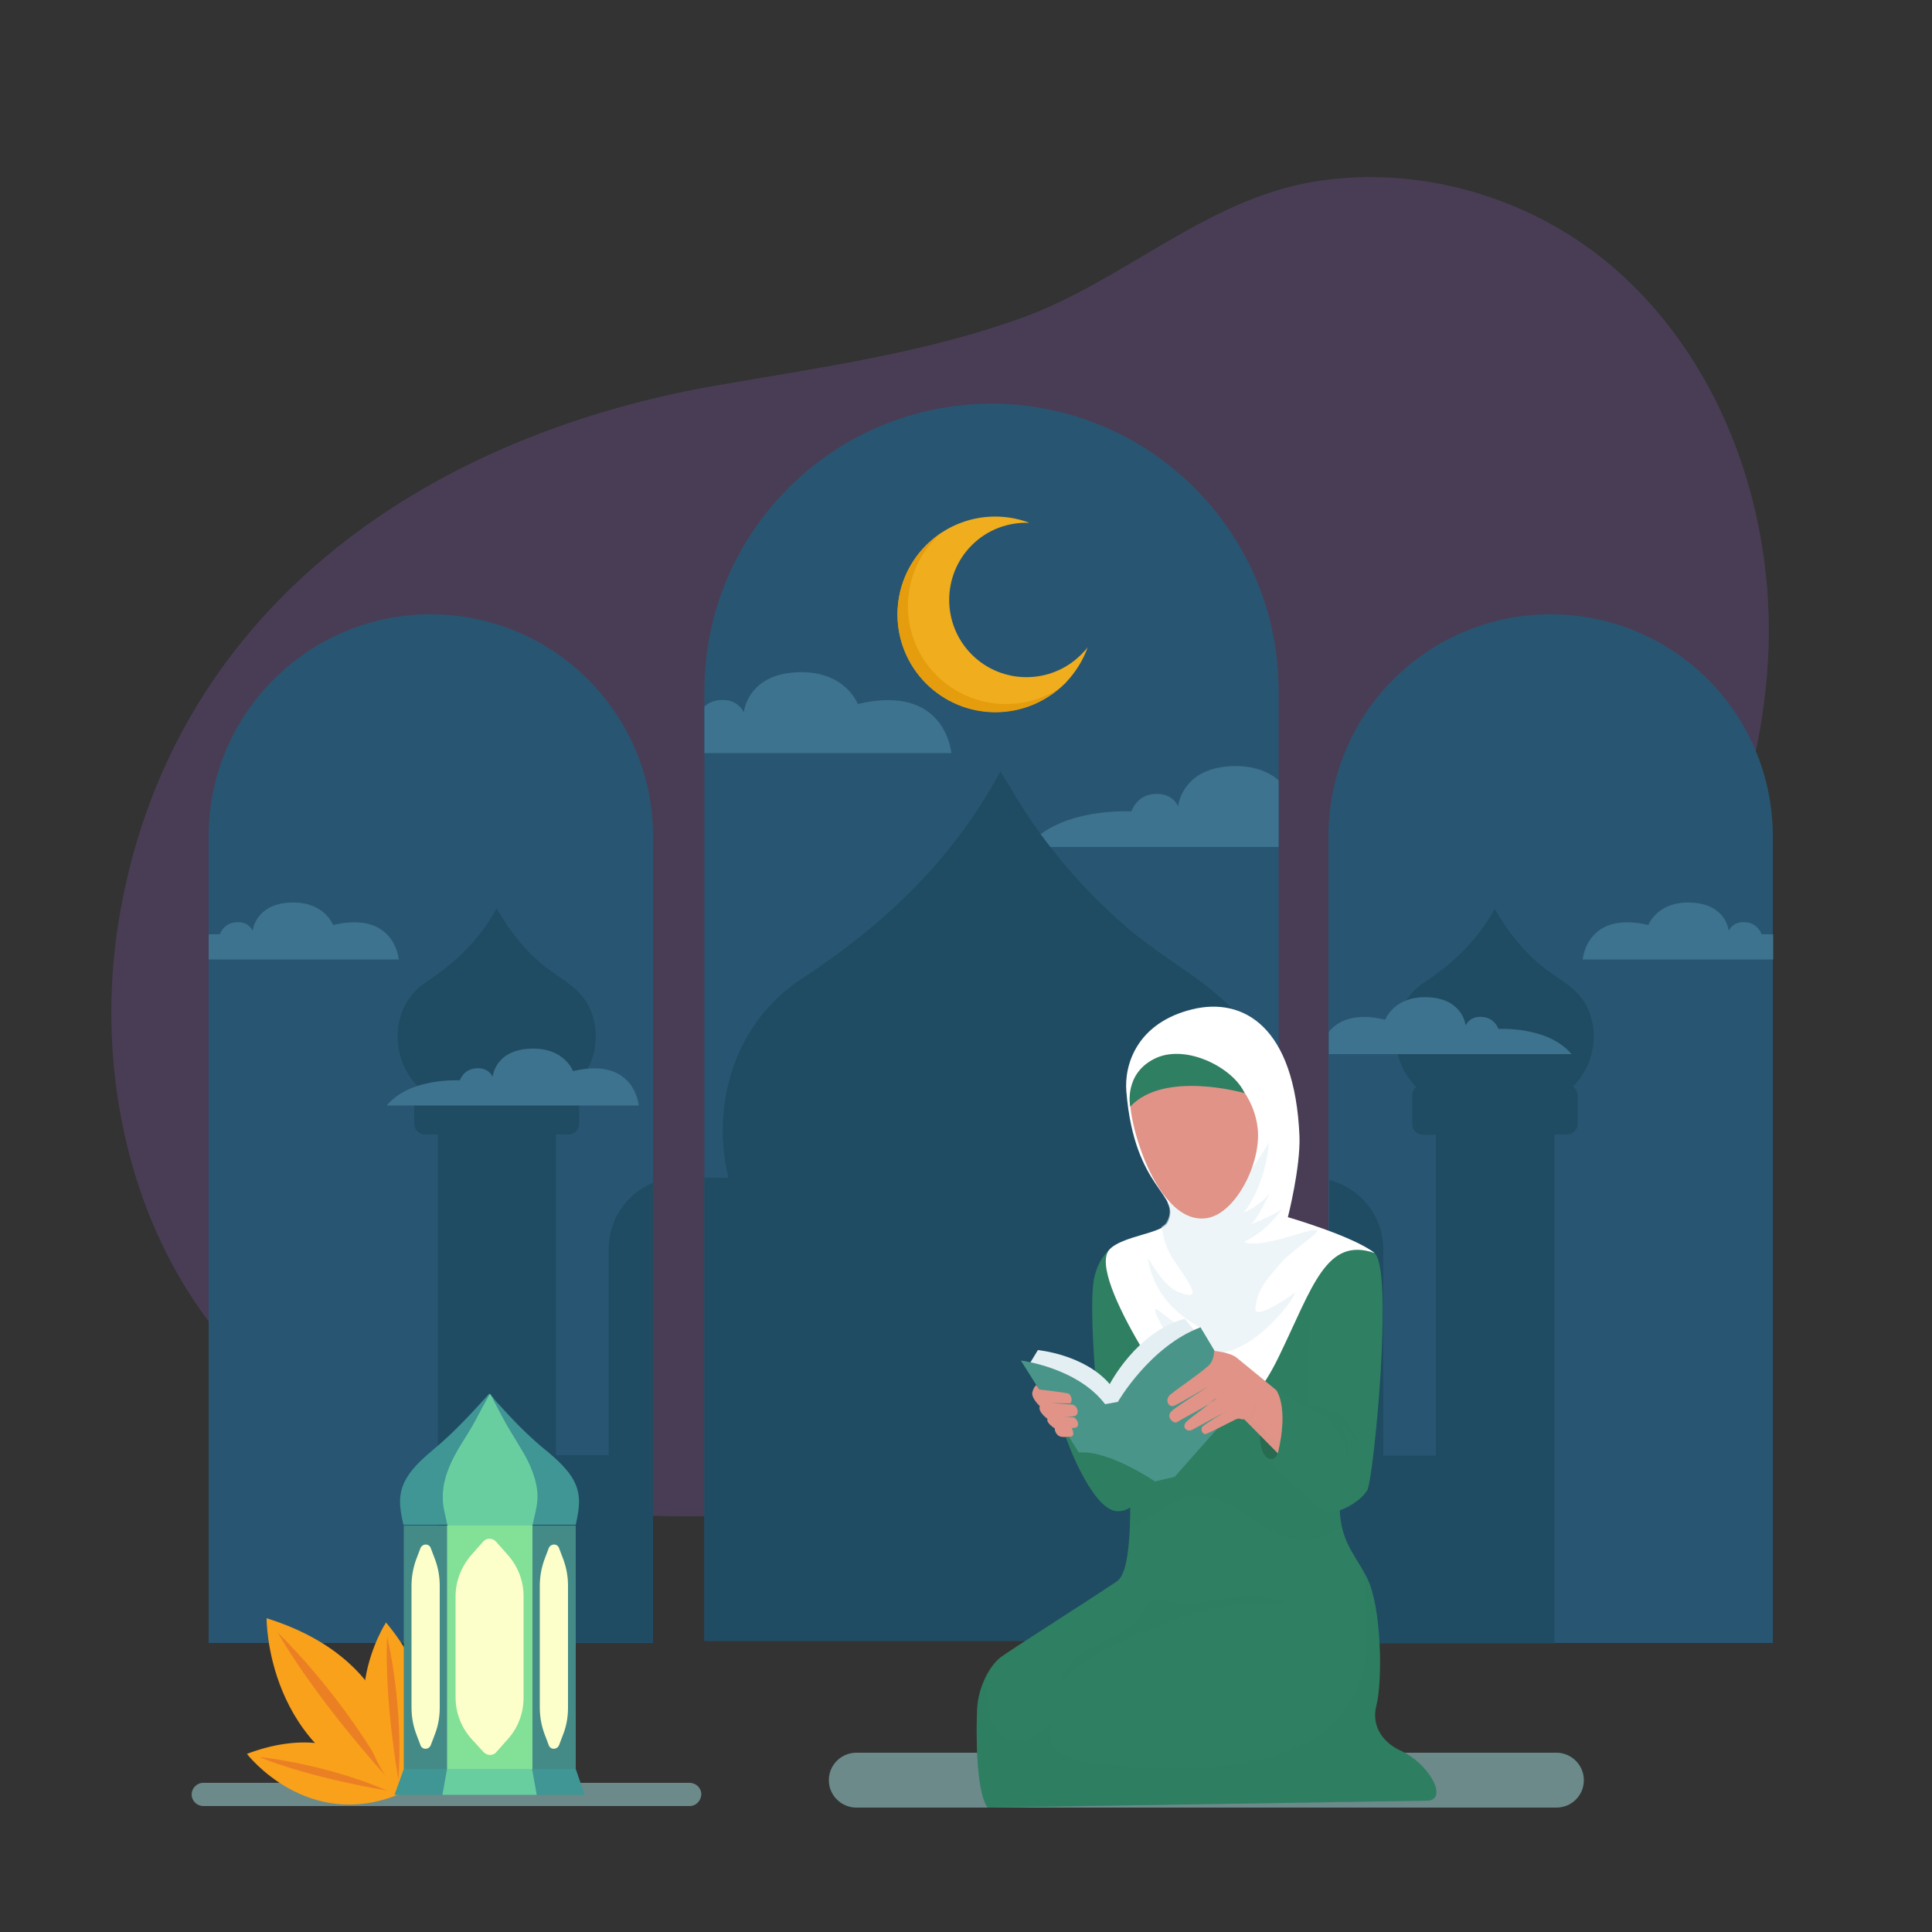 <?xml version="1.0" encoding="utf-8"?>
<!-- Generator: Adobe Illustrator 19.0.0, SVG Export Plug-In . SVG Version: 6.00 Build 0)  -->
<svg version="1.1" xmlns="http://www.w3.org/2000/svg" xmlns:xlink="http://www.w3.org/1999/xlink" x="0px" y="0px"
	 viewBox="0 0 500 500" enable-background="new 0 0 500 500" xml:space="preserve">
<rect x="0" y="0" width="500" height="500" fill="#333333" stroke="none"/>
<g id="BACKGROUND">
</g>
<g id="OBJECTS">
	<path opacity="0.25" fill="#8D5FBD" d="M187,99.5c25.9-4.5,52.3-8.2,77.1-17.1c26.3-9.4,47.6-30.5,75.5-35.3
		c26.9-4.6,55.7,3.6,76.6,21c28.6,23.8,42.7,62.3,41.5,99.4s-16.6,72.9-38.4,103c-28.5,39.3-65.5,72.3-109.4,92.7
		c-67.1,31.1-179.6,48.1-240.7-4.9c-32.9-28.6-45.4-76.1-38.6-119.2c12.8-80.7,78.5-125.8,154-139.2C185.4,99.8,186.2,99.6,187,99.5
		z"/>
	<g>
		<path fill="#285672" d="M330.9,178.8v245.7H182.3V178.8c0-41,33.3-74.3,74.3-74.3C297.6,104.5,330.9,137.8,330.9,178.8z"/>
		<path fill="#285672" d="M458.8,216.5v208.7h-115V216.5c0-31.8,25.7-57.5,57.5-57.5S458.8,184.7,458.8,216.5z"/>
		<path fill="#285672" d="M169,216.5v208.7H54V216.5c0-31.8,25.8-57.5,57.5-57.5S169,184.7,169,216.5z"/>
		<g>
			<path fill="#F0AD1D" d="M239.7,176.9c-9.9-9.9-9.9-25.9,0-35.8c7.2-7.2,17.7-9.2,26.7-5.8c-5.4-0.2-10.8,1.7-14.9,5.8
				c-7.8,7.8-7.8,20.5,0,28.3s20.5,7.8,28.3,0c0.6-0.6,1.2-1.2,1.7-1.9c-1.2,3.4-3.2,6.6-5.9,9.4
				C265.6,186.7,249.6,186.7,239.7,176.9z"/>
			<path fill="#E59D0E" d="M274.2,178.1c-9.9,8.7-25,8.3-34.5-1.2c-9.9-9.9-9.9-25.9,0-35.8c1.2-1.2,2.6-2.3,4-3.3
				c-0.4,0.4-0.9,0.8-1.3,1.2c-9.9,9.9-9.9,25.9,0,35.8C251.1,183.4,264.4,184.5,274.2,178.1z"/>
		</g>
		<g>
			<defs>
				<path id="SVGID_1_" d="M256.6,104.5L256.6,104.5c-41,0-74.3,33.3-74.3,74.3v245.7h148.6V178.9
					C330.9,137.8,297.6,104.5,256.6,104.5z"/>
			</defs>
			<clipPath id="SVGID_2_">
				<use xlink:href="#SVGID_1_"  overflow="visible"/>
			</clipPath>
			<path clip-path="url(#SVGID_2_)" fill="#3D738E" d="M153.4,194.9h92.8c0,0-1.4-18.1-24.2-12.7c0,0-3.3-8.9-16-8.2
				c-12.7,0.7-13.5,10.4-13.5,10.4s-1.4-3.7-6.4-3.2c-4.4,0.4-5.7,4.5-5.7,4.5S162,184.5,153.4,194.9z"/>
			<path clip-path="url(#SVGID_2_)" fill="#3D738E" d="M265.8,219.2h92.8c0,0-1.4-18.1-24.2-12.7c0,0-3.3-8.9-16-8.2
				c-12.7,0.7-13.5,10.4-13.5,10.4s-1.4-3.7-6.4-3.2c-4.4,0.4-5.7,4.5-5.7,4.5S274.3,208.8,265.8,219.2z"/>
		</g>
		<g>
			<path fill="#1F4C63" d="M157.5,323.3v53.3h-13.6v-83h3.2c1.5,0,2.8-1.2,2.8-2.8v-7.5c0-0.9-0.4-1.7-1.1-2.2l0.1-0.1
				c4.8-4.8,6.5-12,4.4-18.4c-2.3-7-8.1-8.9-13.2-13.2c-4-3.4-7.4-7.5-10.1-11.9c0,0-1.5-2.4-1.5-2.4c-4.4,8.1-10.7,14.1-18.3,19.1
				c-9.1,6-9.6,19.3-2.1,26.9c0,0,0,0,0.1,0.1c-0.6,0.5-1,1.3-1,2.1v7.5c0,1.5,1.2,2.8,2.8,2.8h3.3v103.3c0,0,0,0,0,0v28.2H169
				v-38.9v-9.6v-70.5C162.2,308.9,157.5,315.5,157.5,323.3z"/>
			<path fill="#1F4C63" d="M328.4,276.9c-6.3-19.5-22.8-24.8-37-37.1c-11.1-9.6-20.8-20.9-28.4-33.4l-4.1-6.8
				c-12.2,22.7-29.9,39.6-51.3,53.6c-17.5,11.4-23.7,32.6-19.1,51.6h-6.2v72v9.6v38.3h148.6v-38.3v-9.6v-72h-1.6
				C331.6,295.6,331.4,285.9,328.4,276.9z"/>
			<path fill="#1F4C63" d="M407.1,281.2L407.1,281.2c4.8-4.8,6.6-12,4.5-18.5c-2.3-7-8.1-8.9-13.2-13.2c-4-3.4-7.4-7.5-10.1-11.9
				c0,0-1.5-2.4-1.5-2.4c-4.4,8.1-10.7,14.1-18.3,19.1c-9.1,6-9.6,19.3-2.1,26.9c0,0,0,0,0.1,0.1c-0.6,0.5-1,1.3-1,2.1v7.5
				c0,1.5,1.2,2.8,2.8,2.8h3.3v83h-13.6v-53.3c0-8.7-5.9-16-14-18v71.4v9.6v38.9h58.3V397c0,0,0,0,0,0V293.6h3.2
				c1.5,0,2.8-1.2,2.8-2.8v-7.5C408.2,282.5,407.8,281.7,407.1,281.2z"/>
		</g>
		<g>
			<defs>
				<path id="SVGID_3_" d="M169,216.5v208.7H54V216.5c0-31.8,25.8-57.5,57.5-57.5S169,184.7,169,216.5z"/>
			</defs>
			<clipPath id="SVGID_4_">
				<use xlink:href="#SVGID_3_"  overflow="visible"/>
			</clipPath>
			<path clip-path="url(#SVGID_4_)" fill="#3D738E" d="M38,248.3h65.2c0,0-1-12.7-17-8.9c0,0-2.3-6.3-11.3-5.8
				c-8.9,0.5-9.5,7.3-9.5,7.3s-1-2.6-4.5-2.2c-3.1,0.3-4,3.1-4,3.1S44.1,241,38,248.3z"/>
			<path clip-path="url(#SVGID_4_)" fill="#3D738E" d="M100.1,286.1h65.2c0,0-1-12.7-17-8.9c0,0-2.3-6.3-11.3-5.8s-9.5,7.3-9.5,7.3
				s-1-2.6-4.5-2.2c-3.1,0.3-4,3.1-4,3.1S106.1,278.8,100.1,286.1z"/>
		</g>
		<g>
			<defs>
				<path id="SVGID_5_" d="M343.9,216.5v208.7h115V216.5c0-31.8-25.8-57.5-57.5-57.5S343.9,184.7,343.9,216.5z"/>
			</defs>
			<clipPath id="SVGID_6_">
				<use xlink:href="#SVGID_5_"  overflow="visible"/>
			</clipPath>
			<path clip-path="url(#SVGID_6_)" fill="#3D738E" d="M474.8,248.3h-65.2c0,0,1-12.7,17-8.9c0,0,2.3-6.3,11.3-5.8
				c8.9,0.5,9.5,7.3,9.5,7.3s1-2.6,4.5-2.2c3.1,0.3,4,3.1,4,3.1S468.8,241,474.8,248.3z"/>
			<path clip-path="url(#SVGID_6_)" fill="#3D738E" d="M406.7,272.8h-65.2c0,0,1-12.7,17-8.9c0,0,2.3-6.3,11.3-5.8
				c8.9,0.5,9.5,7.3,9.5,7.3s1-2.6,4.5-2.2c3.1,0.3,4,3.1,4,3.1S400.6,265.5,406.7,272.8z"/>
		</g>
	</g>
	<path opacity="0.5" fill="#A6E2E2" d="M402.8,467.8H221.6c-3.9,0-7.1-3.2-7.1-7.1l0,0c0-3.9,3.2-7.1,7.1-7.1h181.2
		c3.9,0,7.1,3.2,7.1,7.1l0,0C409.9,464.7,406.7,467.8,402.8,467.8z"/>
	<g>
		<path opacity="0.5" fill="#A6E2E2" d="M178.5,467.4H52.6c-1.6,0-3-1.3-3-3l0,0c0-1.6,1.3-3,3-3h125.9c1.6,0,3,1.3,3,3l0,0
			C181.4,466.1,180.1,467.4,178.5,467.4z"/>
		<g>
			<g>
				<path fill="#F9A11B" d="M103.4,464.3c0,0-11.7-20.9-39.5-10.4C63.9,453.9,79.5,474.2,103.4,464.3z"/>
				<path fill="#EA8023" d="M100.2,463.4c0,0-14-6.4-33-8.7C67.2,454.8,78.6,459.7,100.2,463.4z"/>
			</g>
			<g>
				<path fill="#F9A11B" d="M103.4,464.3c0,0,5.2-33.1-34.4-45.5C69,418.7,68.6,454.4,103.4,464.3z"/>
				<path fill="#EA8023" d="M100.6,460.5c0,0-9.8-19.1-28.7-38C71.9,422.5,80.2,437.8,100.6,460.5z"/>
			</g>
			<g>
				<path fill="#F9A11B" d="M103.4,464.3c0,0,17.3-19.6-3.5-44.4C99.9,419.9,84.6,443.2,103.4,464.3z"/>
				<path fill="#EA8023" d="M103.1,460.6c0,0,1.6-16.7-2.9-37.1C100.2,423.5,99.2,437.1,103.1,460.6z"/>
			</g>
		</g>
		<g>
			<rect x="104.5" y="394.8" fill="#448B87" width="44.5" height="63"/>
			<rect x="115.7" y="394.8" fill="#82E097" width="22.1" height="63"/>
			<g>
				<path fill="#409694" d="M141.6,375.6c-0.2-0.1-0.3-0.3-0.5-0.4c-3.3-2.7-6.3-5.6-9.2-8.7c-1.2-1.3-2.3-2.5-3.5-3.8
					c-0.4-0.4-1.2-1.8-1.8-2c-4.6,5.1-9.1,10-14.4,14.4c-2.6,2.2-5.2,4.5-6.9,7.3c-2.5,4.1-1.9,7.8-0.9,12.2H149
					c1-4.5,1.6-8.1-1-12.3C146.4,379.8,144,377.6,141.6,375.6z"/>
				<path fill="#69CE9F" d="M134.1,373.7c-1.1-1.9-2.3-3.7-3.4-5.7c-0.8-1.5-1.7-3.1-2.5-4.7c-0.2-0.3-0.8-1.6-1.4-2.6
					c-1.3,2.3-2.6,4.7-3.8,7c-2.2,4.1-5.2,7.9-6.9,12.4c-1,2.5-1.6,5.1-1.5,7.8c0,2.3,0.8,4.6,1.2,6.9h11h11c0.5-2.5,1.3-5,1.3-7.5
					c0-3-1-6-2.3-8.8C136,376.8,135,375.2,134.1,373.7z"/>
			</g>
			<polygon fill="#409694" points="151.3,464.5 102.1,464.5 104.5,457.8 149,457.8 			"/>
			<polygon fill="#69CE9F" points="138.9,464.5 114.5,464.5 115.7,457.8 137.7,457.8 			"/>
			<path fill="#FDFFCA" d="M131.5,450l-3.1,3.5c-0.8,0.9-2.3,0.9-3.2,0L122,450c-2.6-2.9-4.1-6.7-4.1-10.7v-26.2
				c0-3.9,1.5-7.7,4.1-10.7l3.1-3.5c0.8-0.9,2.3-0.9,3.2,0l3.1,3.5c2.6,2.9,4.1,6.7,4.1,10.7v26.2
				C135.5,443.3,134.1,447.1,131.5,450z"/>
			<path fill="#FDFFCA" d="M112.6,448.7l-1.1,2.9c-0.5,1.3-2.3,1.3-2.7,0l-1.1-2.9c-0.8-2.2-1.2-4.4-1.2-6.8v-31.5
				c0-2.3,0.4-4.6,1.2-6.8l1.1-2.9c0.5-1.3,2.3-1.3,2.7,0l1.1,2.9c0.8,2.2,1.2,4.4,1.2,6.8V442C113.8,444.3,113.4,446.6,112.6,448.7
				z"/>
			<path fill="#FDFFCA" d="M145.8,448.7l-1.1,2.9c-0.5,1.3-2.3,1.3-2.7,0l-1.1-2.9c-0.8-2.2-1.2-4.4-1.2-6.8v-31.5
				c0-2.3,0.4-4.6,1.2-6.8l1.1-2.9c0.5-1.3,2.3-1.3,2.7,0l1.1,2.9c0.8,2.2,1.2,4.4,1.2,6.8V442C147,444.3,146.6,446.6,145.8,448.7z"
				/>
		</g>
	</g>
	<path fill="#2F7F62" d="M296.6,322.6c8.9,5.4-0.3,61.4-2.4,65.6c-1.5,2.8-4.7,3.3-6.4,2.6c-5.8-2.3-11.5-17.1-12.2-19.7
		c-0.9-3.3,1.8-11.6,6.4-8.4c1.3,0.9,2.1,1.1,2.1,1.1s-2.3-23.9-1.1-32.1C284.3,323.4,290.7,319,296.6,322.6z"/>
	<path opacity="0.36" fill="#2F7F62" d="M297,375.5c-1.1,6.7-2.2,11.6-2.8,12.7c-1.5,2.8-4.7,3.3-6.4,2.6
		c-5.8-2.3-11.5-17.1-12.2-19.7c-0.4-1.4-0.1-3.6,0.6-5.5c0.1,0.1,0.2,0.1,0.3,0.2c2.7,1.5,5.3,3.3,8.1,4.6c1.4,0.7,3,1.1,4.5,1.3
		c1.3,0.1,2.8-0.4,4-0.1C294.9,372,296.2,373.7,297,375.5z"/>
	<path fill="#2F7F62" d="M369.8,466c-21.6,0.3-105.6,1.7-114.2,1.8c-3.1-4.1-3-20.4-2.7-25.7c0.2-4.7,2.8-10.8,6.2-13.3
		c2.4-1.8,24-15.5,30-19.6c6.9-4.8,0.8-51.4,3.4-64.5c2-10.4,2.9-15.4,12.3-19.1c13.3-5.4,31.1-0.3,44.1,4.6c11.3,4.2-2,53.9-2.2,58
		c-0.3,10.2,3.6,13.5,6.8,19.6c0.1,0.3,0.3,0.5,0.4,0.8c3.7,7.6,3.9,26.7,2.3,32.8c-1.4,5.5,1.9,9.7,6.3,11.7
		C369.6,456.3,374.7,465.2,369.8,466z"/>
	<path opacity="0.36" fill="#2F7F62" d="M347.2,395.1c-0.2,0.2-0.5,0.4-0.7,0.5c-3.6,2.6-8.3,3.5-12.5,2.5
		c-8.4-2-14.8-10.8-23.4-10.9c-6.5-0.1-11.9,4.6-17.5,8.1c-0.2,0.1-0.5,0.3-0.7,0.4c0.7-16.2-1.7-41.8,0.1-51
		c2-10.4,2.9-15.4,12.3-19.1c13.3-5.4,31.1-0.3,44.1,4.6c11.3,4.2-2,53.9-2.2,58C346.6,390.9,346.8,393.1,347.2,395.1z"/>
	<path fill="#2F7F62" d="M355.7,324.3c5,4-0.1,57.5-1.8,61.2c-1.4,3-15.7-21.3-15.7-21.3s0.4-23.5,1.6-31.7
		C341,324.3,350.6,320.1,355.7,324.3z"/>
	<path fill="#FFFFFF" d="M291.5,282.5c-0.6-6.9,2.7-17.8,17.1-21.3c13.2-3.2,26.5,4.5,27.7,32.8c0.3,8.1-3,21-3,21
		s16.9,4.9,22.5,9.3c-12.6-4.4-16.1,8.8-24.8,26.7c-8.6,17.9-18.2,18.9-21.1,17.8c-2.9-1.1-28.9-38.5-22.8-45.4
		c3.3-3.6,13.6-4.1,15.1-7C305.9,308.9,293.6,308.3,291.5,282.5z"/>
	<path opacity="0.63" fill="#E4EFF4" d="M331,327.4c-2.9,3.5-5.8,6.4-6.1,11.3c-0.2,3.1,9.1-3.3,9.5-3.7c3.3-2.9-5.7,10.9-15.2,14.3
		c-6.1,2.2-14.6,1.7-19-7.1c-4.4-8.7,3.4,2,8.8,2.2c5.4,0.2,1.7,0.1-3.8-4.5c-5.5-4.6-7.3-9.9-8-13.4c-0.7-3.4,2.7,6,8.1,8
		c5.5,2,3.6-0.9-1.3-8c-2.1-3-3-6.3-3.4-9c0.7-0.4,1.1-0.8,1.4-1.3c1-2,0.9-3.4,0.1-5c3.8,0.2,13.9,0.5,16.8-2.3
		c3.6-3.5,9.5-13.2,9.5-13.2s-0.6,10.6-6.5,18.1c0.3-0.1,4.3-1.9,6.7-5c-0.2,0.4-3.2,6.9-4.9,8c0.4-0.1,6.8-2.6,8.2-4.1
		c-0.2,0.3-3.8,5.8-9.9,8.7c0,0,1.7,1.8,13.7-2C347.9,315.7,335.4,322.1,331,327.4z"/>
	<path fill="#E09386" d="M312.6,315.2c7.3-1.4,13.8-14.2,12.9-23.1c-0.8-7.8-6.8-16.6-15.2-15.2c-8.4,1.4-14.9,3.1-17.2,4.7
		C289.9,283.8,298.2,317.9,312.6,315.2z"/>
	<path fill="#2F7F62" d="M322.1,282.9c0,0-20.8-6-29.6,3.5c0,0-1.8-8.7,6.7-12.6C307.2,270.2,319.2,276.4,322.1,282.9z"/>
	<path fill="#2F7F62" d="M353.9,385.5c-1.4,3-8.5,7.1-11.2,5.5c-1.4-0.8-12.7-10.7-13.8-13.1c-5.3-1.6-3.4-21.7,1.2-18.5
		c4.7,3.2,8.1,4.8,8.1,4.8S355.7,381.8,353.9,385.5z"/>
	<path opacity="0.36" fill="#2F7F62" d="M286.2,424.5c-5,2.4-10.3,5.2-11.6,11c4.5-5.8,11.6-8.9,18.6-11.9
		c12.4-5.2,25.4-10.5,41.3-8.1c-6.7-3-13-2.4-18.8-1.5c-3.2,0.5-6.4,1-9.8,0.9c-2.6-0.1-7-1.9-8.4-0.4c-1.7,1.8-2.3,4.4-4.4,6
		C291.1,422.1,288.6,423.3,286.2,424.5z"/>
	<path opacity="0.36" fill="#2F7F62" d="M369.8,466l-114.2,1.8c-3.1-4.1-3-20.4-2.7-25.7c0.2-3.1,1.3-6.8,3.1-9.7
		c-2.6,12,3.3,25.5,16.5,13.4c-2.8,5.7,2.5,9.5,8.6,10.3c32.2,4,74.2,2.7,72.5-34.2c-0.1-3.3-0.3-9.7-0.5-14.9
		c0.1,0.2,0.2,0.4,0.3,0.7c0.1,0.3,0.3,0.5,0.4,0.8c3.7,7.6,3.9,26.7,2.3,32.8c-1.4,5.5,1.9,9.7,6.3,11.7
		C369.6,456.3,374.7,465.1,369.8,466z"/>
	<path fill="#276B51" d="M330.1,359.5c1.3,1.7,1.2,13.1,0.5,16.6c-0.4,2-3.3,2.6-4.3-2C325.1,367.5,328.6,357.7,330.1,359.5z"/>
	<g>
		<g>
			<path fill="#E4EFF4" d="M266.3,353.2l2.3-3.8c0,0,12,1.1,18.6,8.8c0,0,7-13.6,19.4-16.9l4.5,5.4l-21.7,20.3L266.3,353.2z"/>
			<polygon opacity="0.36" fill="#E4EFF4" points="306.5,341.3 308.2,345.7 310.2,345.9 			"/>
			<path fill="#4A9589" d="M289.3,362.8c0,0,8.3-14.4,21.4-19.3l11.1,18.6L304,382.2l-5.1,1.2c0,0-12-8.2-19.7-7.5l-15-23.8
				c0,0,14.6,1.8,21.8,11.3L289.3,362.8z"/>
		</g>
		<path fill="#E09386" d="M269,359.6c0,0,6.1,0.7,7.3,1c1.1,0.2,1.4,2.5,0.5,2.6l-4.7-0.1c0,0,3.6,0.3,5.2,0.4c1.6,0,2.3,2.7,0.7,3
			c-1.6,0.3-2.5,0.3-2.5,0.3s1,0,2.1,0c1.1-0.1,2.2,2.5,0.6,2.7c-0.4,0-0.8,0.1-0.8,0.1s1,2.1-0.3,2.2c-1.3,0.1-2.2,0.2-2.9-0.1
			c-0.7-0.3-1.3-1.3-1.2-2c0,0-2.4-1.5-1.9-2.5c0,0-2.6-1.8-2-3.3c0,0-2.4-2.2-1.9-3.7c0.5-1.6,1-1.7,1-1.7L269,359.6z"/>
		<path fill="#F68B64" d="M310.7,359.2c1-0.7,1.7-1.2,1.7-1.2C312.5,358.1,311.8,358.5,310.7,359.2z"/>
		<g>
			<path fill="#E09386" d="M330.7,376.1c0,0-7.4-7.5-8.6-8.7c-0.2-0.2-0.6,0-0.8-0.1c-0.7-0.3-1.1-0.2-2.4,0.5
				c-1.2,0.6-4.5,2.3-6.5,3.2c-1.3,0.6-1.9-1.3-1.1-1.9c1.1-0.9,5.2-3.4,6-3.8c-0.9,0.5-6,3.2-8.7,4.7c-1.5,0.8-3.1-0.8-1.3-2.3
				c1-0.9,3.9-3,5.7-4.4c-2.3,1.4-6.5,3.6-8.5,4.8c-0.7,0.4-3-1.4-1.2-3c2.1-1.7,7.9-5.3,9.3-6.2c-1.3,0.7-5.9,3.5-8.5,4.8
				c-1.7,0.9-2.8-1.5-1.2-2.8c2.1-1.7,7.2-5.1,9.9-7.5c1.5-1.4,1.4-3.8,1.4-3.8c0,0,4.4,0.4,6,1.9l9.9,8.1
				C330.1,359.4,333.7,363.6,330.7,376.1z M314.7,361.9c0,0-0.7,0.5-1.7,1.2C314.1,362.5,314.8,362,314.7,361.9z"/>
			<path opacity="0.36" fill="#E09386" d="M330.7,376.1c0,0-7.4-7.5-8.6-8.7c0,0,2.5-1.8,2.7-4.6c0,0,0.9,2.4-0.6,4.5l6.5,5.8
				c0,0,1.9-9.4-0.6-13.7l0,0C330.5,359.9,333.6,364.4,330.7,376.1z"/>
		</g>
	</g>
	<path opacity="0.36" fill="#2F7F62" d="M338.2,364.2c0,0,10.6-3,14.5,13c0,0-2.4-7.1-5.4-8c0,0,1.9,3,1.4,7.4
		C348.6,376.7,347.4,366.9,338.2,364.2z"/>
</g>
</svg>
